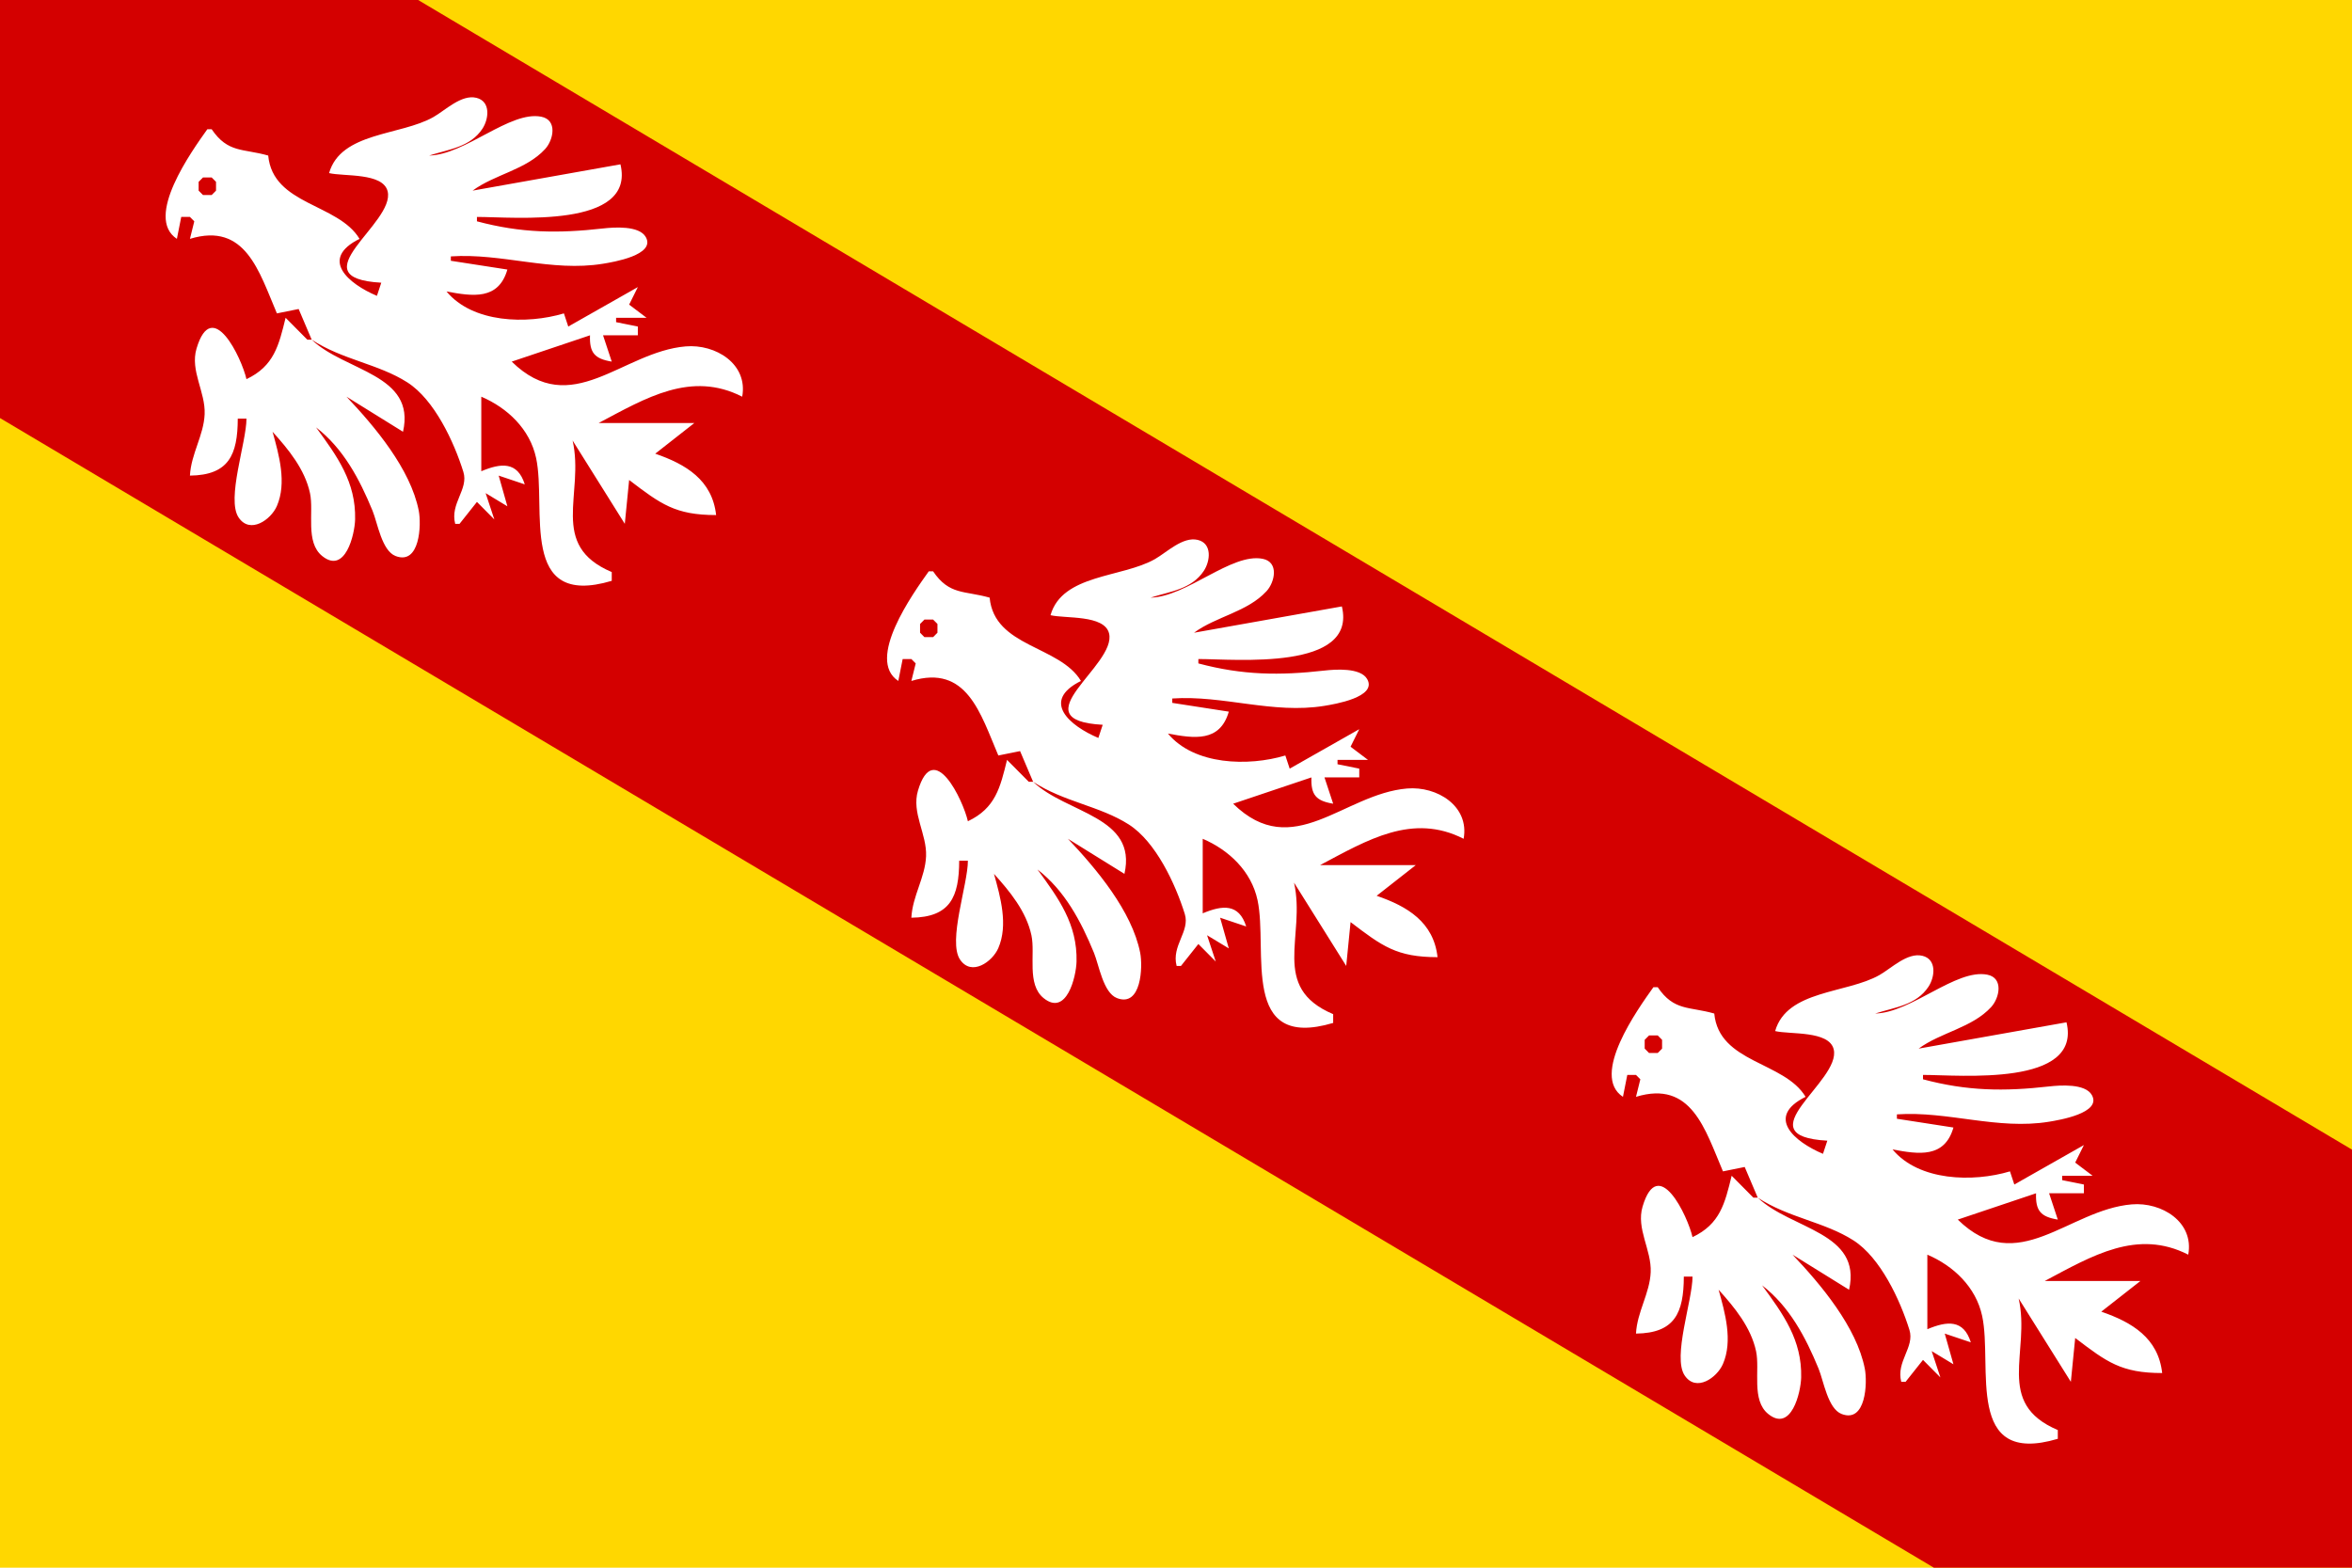 <?xml version="1.0" encoding="UTF-8" standalone="no"?>
<svg
   xmlns:dc="http://purl.org/dc/elements/1.1/"
   xmlns:cc="http://creativecommons.org/ns#"
   xmlns:rdf="http://www.w3.org/1999/02/22-rdf-syntax-ns#"
   xmlns:svg="http://www.w3.org/2000/svg"
   xmlns="http://www.w3.org/2000/svg"
   xmlns:sodipodi="http://sodipodi.sourceforge.net/DTD/sodipodi-0.dtd"
   xmlns:inkscape="http://www.inkscape.org/namespaces/inkscape"
   height="300"
   id="svg1350"
   sodipodi:docname="lorraine.svg"
   sodipodi:version="0.32"
   width="450"
   inkscape:version="0.46"
   inkscape:output_extension="org.inkscape.output.svg.inkscape"
   version="1.0">
  <defs
     id="defs1352">
    <inkscape:perspective
       sodipodi:type="inkscape:persp3d"
       inkscape:vp_x="0 : 108.07086 : 1"
       inkscape:vp_y="0 : 1000 : 0"
       inkscape:vp_z="359.64566 : 108.07086 : 1"
       inkscape:persp3d-origin="179.82283 : 72.047241 : 1"
       id="perspective14" />
    <defs
       id="defs5117" />
    <inkscape:perspective
       id="perspective2455"
       inkscape:persp3d-origin="69 : 39 : 1"
       inkscape:vp_z="138 : 58.5 : 1"
       inkscape:vp_y="0 : 1000 : 0"
       inkscape:vp_x="0 : 58.5 : 1"
       sodipodi:type="inkscape:persp3d" />
  </defs>
  <rect
     height="300"
     id="rect952"
     style="fill:#ffd700;fill-opacity:1;fill-rule:evenodd;stroke:none;stroke-width:0.997"
     width="450"
     x="0"
     y="0" />
  <path
     d="M 0,1e-06 L 80,1e-06 L 450,220 L 450,300 L 370,300 L 0,80 L 0,1e-06 z"
     id="path951"
     sodipodi:nodetypes="ccccccc"
     style="fill:#d40000;fill-opacity:1;fill-rule:evenodd;stroke:none;stroke-width:1pt;stroke-linecap:butt;stroke-linejoin:miter;stroke-opacity:1" />
  <g
     id="g3236"
     transform="matrix(0.832,0,0,0.839,-48.22,-37.767)">
    <path
       id="path2446"
       d="M 133.634,84.494 C 137.042,85.305 146.019,84.349 147.096,88.642 C 148.928,95.944 126.234,108.431 145.634,109.494 L 144.634,112.494 C 138.077,109.745 131.318,104.093 140.634,99.494 C 135.733,91.389 120.721,91.833 119.634,80.494 C 113.859,78.857 110.375,79.968 106.634,74.494 L 105.634,74.494 C 102.023,79.52 91.105,94.607 98.634,99.494 L 99.634,94.494 L 101.634,94.494 L 102.634,95.494 L 101.634,99.494 C 114.405,95.624 117.514,106.921 121.634,116.494 L 126.634,115.494 L 129.634,122.494 L 128.634,122.494 L 123.634,117.494 C 122.072,123.815 120.974,128.51 114.634,131.494 C 113.552,126.764 106.769,112.446 103.152,124.513 C 101.63,129.589 105.238,134.413 105.016,139.494 C 104.803,144.342 101.891,148.533 101.634,153.494 C 110.564,153.388 112.61,148.784 112.634,140.494 L 114.634,140.494 C 114.634,145.922 109.977,158.843 112.828,163.045 C 115.46,166.926 120.259,163.558 121.625,160.439 C 123.947,155.136 122.11,148.748 120.634,143.494 C 124.286,147.497 128.059,152.049 129.243,157.494 C 130.182,161.81 128.098,168.683 132.064,171.847 C 137.346,176.061 139.533,166.926 139.618,163.494 C 139.827,154.964 135.505,149.09 130.634,142.494 C 136.915,147.301 140.635,154.289 143.622,161.494 C 144.786,164.301 145.746,170.62 148.919,171.832 C 154.538,173.979 154.884,164.665 154.253,161.494 C 152.361,151.974 144.141,142.297 137.634,135.494 L 150.634,143.494 C 153.647,130.338 137.292,129.755 129.634,122.494 C 136.667,127.083 144.927,127.985 151.633,132.232 C 157.85,136.169 162.369,145.816 164.513,152.649 C 165.761,156.624 161.404,159.861 162.634,164.494 L 163.634,164.494 L 167.634,159.494 L 171.634,163.494 L 169.634,157.494 L 174.634,160.494 L 172.634,153.494 L 178.634,155.494 C 176.964,150.207 173.158,150.617 168.634,152.494 L 168.634,135.494 C 174.641,138.037 179.814,142.881 181.243,149.494 C 183.716,160.929 177.101,183.856 198.634,177.494 L 198.634,175.494 C 184,169.342 192.426,157.715 189.634,145.494 L 201.634,164.494 L 202.634,154.494 C 209.911,159.988 213.225,162.493 222.634,162.494 C 221.745,154.508 215.71,150.908 208.634,148.494 L 217.634,141.494 L 195.634,141.494 C 206.547,135.743 216.889,129.557 228.634,135.494 C 230.007,128.04 222.536,123.445 215.634,124.023 C 201.014,125.247 189.411,140.874 175.634,127.494 L 193.634,121.494 C 193.483,125.491 194.704,126.851 198.634,127.494 L 196.634,121.494 L 204.634,121.494 L 204.634,119.494 L 199.634,118.494 L 199.634,117.494 L 206.634,117.494 L 202.634,114.494 L 204.634,110.494 L 188.634,119.494 L 187.634,116.494 C 179.107,119.029 166.675,118.708 160.634,111.494 C 166.665,112.613 172.598,113.511 174.634,106.494 L 161.634,104.494 L 161.634,103.494 C 173.361,102.698 184.76,107.095 196.634,105.169 C 198.869,104.806 208.823,103.195 206.458,99.074 C 204.932,96.415 199.135,96.843 196.634,97.123 C 186.265,98.284 177.817,98.188 167.634,95.494 L 167.634,94.494 C 176.171,94.494 204.195,97.236 200.634,82.494 L 166.634,88.494 C 171.734,84.768 178.91,83.767 183.312,79.014 C 185.215,76.961 186.229,72.367 182.405,71.629 C 175.213,70.241 164.938,80.316 156.634,80.494 C 161.053,79.083 166.067,78.616 168.887,74.389 C 170.374,72.16 170.862,68.121 167.485,67.321 C 164.059,66.51 160.36,70.168 157.634,71.709 C 150.084,75.976 136.337,75.095 133.634,84.494 z"
       style="fill:#ffffff;stroke:none" />
    <path
       id="path2448"
       d="M 104.634,85.494 L 103.634,86.494 L 103.634,88.494 L 104.634,89.494 L 106.634,89.494 L 107.634,88.494 L 107.634,86.494 L 106.634,85.494 L 104.634,85.494 z"
       style="fill:#d40000;fill-opacity:1;stroke:none" />
  </g>
  <g
     id="g3330"
     transform="matrix(0.832,0,0,0.839,228.449,126.42)">
    <path
       id="path3332"
       d="M 133.634,84.494 C 137.042,85.305 146.019,84.349 147.096,88.642 C 148.928,95.944 126.234,108.431 145.634,109.494 L 144.634,112.494 C 138.077,109.745 131.318,104.093 140.634,99.494 C 135.733,91.389 120.721,91.833 119.634,80.494 C 113.859,78.857 110.375,79.968 106.634,74.494 L 105.634,74.494 C 102.023,79.52 91.105,94.607 98.634,99.494 L 99.634,94.494 L 101.634,94.494 L 102.634,95.494 L 101.634,99.494 C 114.405,95.624 117.514,106.921 121.634,116.494 L 126.634,115.494 L 129.634,122.494 L 128.634,122.494 L 123.634,117.494 C 122.072,123.815 120.974,128.51 114.634,131.494 C 113.552,126.764 106.769,112.446 103.152,124.513 C 101.63,129.589 105.238,134.413 105.016,139.494 C 104.803,144.342 101.891,148.533 101.634,153.494 C 110.564,153.388 112.61,148.784 112.634,140.494 L 114.634,140.494 C 114.634,145.922 109.977,158.843 112.828,163.045 C 115.46,166.926 120.259,163.558 121.625,160.439 C 123.947,155.136 122.11,148.748 120.634,143.494 C 124.286,147.497 128.059,152.049 129.243,157.494 C 130.182,161.81 128.098,168.683 132.064,171.847 C 137.346,176.061 139.533,166.926 139.618,163.494 C 139.827,154.964 135.505,149.09 130.634,142.494 C 136.915,147.301 140.635,154.289 143.622,161.494 C 144.786,164.301 145.746,170.62 148.919,171.832 C 154.538,173.979 154.884,164.665 154.253,161.494 C 152.361,151.974 144.141,142.297 137.634,135.494 L 150.634,143.494 C 153.647,130.338 137.292,129.755 129.634,122.494 C 136.667,127.083 144.927,127.985 151.633,132.232 C 157.85,136.169 162.369,145.816 164.513,152.649 C 165.761,156.624 161.404,159.861 162.634,164.494 L 163.634,164.494 L 167.634,159.494 L 171.634,163.494 L 169.634,157.494 L 174.634,160.494 L 172.634,153.494 L 178.634,155.494 C 176.964,150.207 173.158,150.617 168.634,152.494 L 168.634,135.494 C 174.641,138.037 179.814,142.881 181.243,149.494 C 183.716,160.929 177.101,183.856 198.634,177.494 L 198.634,175.494 C 184,169.342 192.426,157.715 189.634,145.494 L 201.634,164.494 L 202.634,154.494 C 209.911,159.988 213.225,162.493 222.634,162.494 C 221.745,154.508 215.71,150.908 208.634,148.494 L 217.634,141.494 L 195.634,141.494 C 206.547,135.743 216.889,129.557 228.634,135.494 C 230.007,128.04 222.536,123.445 215.634,124.023 C 201.014,125.247 189.411,140.874 175.634,127.494 L 193.634,121.494 C 193.483,125.491 194.704,126.851 198.634,127.494 L 196.634,121.494 L 204.634,121.494 L 204.634,119.494 L 199.634,118.494 L 199.634,117.494 L 206.634,117.494 L 202.634,114.494 L 204.634,110.494 L 188.634,119.494 L 187.634,116.494 C 179.107,119.029 166.675,118.708 160.634,111.494 C 166.665,112.613 172.598,113.511 174.634,106.494 L 161.634,104.494 L 161.634,103.494 C 173.361,102.698 184.76,107.095 196.634,105.169 C 198.869,104.806 208.823,103.195 206.458,99.074 C 204.932,96.415 199.135,96.843 196.634,97.123 C 186.265,98.284 177.817,98.188 167.634,95.494 L 167.634,94.494 C 176.171,94.494 204.195,97.236 200.634,82.494 L 166.634,88.494 C 171.734,84.768 178.91,83.767 183.312,79.014 C 185.215,76.961 186.229,72.367 182.405,71.629 C 175.213,70.241 164.938,80.316 156.634,80.494 C 161.053,79.083 166.067,78.616 168.887,74.389 C 170.374,72.16 170.862,68.121 167.485,67.321 C 164.059,66.51 160.36,70.168 157.634,71.709 C 150.084,75.976 136.337,75.095 133.634,84.494 z"
       style="fill:#ffffff;stroke:none" />
    <path
       id="path3334"
       d="M 104.634,85.494 L 103.634,86.494 L 103.634,88.494 L 104.634,89.494 L 106.634,89.494 L 107.634,88.494 L 107.634,86.494 L 106.634,85.494 L 104.634,85.494 z"
       style="fill:#d40000;fill-opacity:1;stroke:none" />
  </g>
  <g
     id="g3336"
     transform="matrix(0.832,0,0,0.839,89.808,46.835)">
    <path
       id="path3338"
       d="M 133.634,84.494 C 137.042,85.305 146.019,84.349 147.096,88.642 C 148.928,95.944 126.234,108.431 145.634,109.494 L 144.634,112.494 C 138.077,109.745 131.318,104.093 140.634,99.494 C 135.733,91.389 120.721,91.833 119.634,80.494 C 113.859,78.857 110.375,79.968 106.634,74.494 L 105.634,74.494 C 102.023,79.52 91.105,94.607 98.634,99.494 L 99.634,94.494 L 101.634,94.494 L 102.634,95.494 L 101.634,99.494 C 114.405,95.624 117.514,106.921 121.634,116.494 L 126.634,115.494 L 129.634,122.494 L 128.634,122.494 L 123.634,117.494 C 122.072,123.815 120.974,128.51 114.634,131.494 C 113.552,126.764 106.769,112.446 103.152,124.513 C 101.63,129.589 105.238,134.413 105.016,139.494 C 104.803,144.342 101.891,148.533 101.634,153.494 C 110.564,153.388 112.61,148.784 112.634,140.494 L 114.634,140.494 C 114.634,145.922 109.977,158.843 112.828,163.045 C 115.46,166.926 120.259,163.558 121.625,160.439 C 123.947,155.136 122.11,148.748 120.634,143.494 C 124.286,147.497 128.059,152.049 129.243,157.494 C 130.182,161.81 128.098,168.683 132.064,171.847 C 137.346,176.061 139.533,166.926 139.618,163.494 C 139.827,154.964 135.505,149.09 130.634,142.494 C 136.915,147.301 140.635,154.289 143.622,161.494 C 144.786,164.301 145.746,170.62 148.919,171.832 C 154.538,173.979 154.884,164.665 154.253,161.494 C 152.361,151.974 144.141,142.297 137.634,135.494 L 150.634,143.494 C 153.647,130.338 137.292,129.755 129.634,122.494 C 136.667,127.083 144.927,127.985 151.633,132.232 C 157.85,136.169 162.369,145.816 164.513,152.649 C 165.761,156.624 161.404,159.861 162.634,164.494 L 163.634,164.494 L 167.634,159.494 L 171.634,163.494 L 169.634,157.494 L 174.634,160.494 L 172.634,153.494 L 178.634,155.494 C 176.964,150.207 173.158,150.617 168.634,152.494 L 168.634,135.494 C 174.641,138.037 179.814,142.881 181.243,149.494 C 183.716,160.929 177.101,183.856 198.634,177.494 L 198.634,175.494 C 184,169.342 192.426,157.715 189.634,145.494 L 201.634,164.494 L 202.634,154.494 C 209.911,159.988 213.225,162.493 222.634,162.494 C 221.745,154.508 215.71,150.908 208.634,148.494 L 217.634,141.494 L 195.634,141.494 C 206.547,135.743 216.889,129.557 228.634,135.494 C 230.007,128.04 222.536,123.445 215.634,124.023 C 201.014,125.247 189.411,140.874 175.634,127.494 L 193.634,121.494 C 193.483,125.491 194.704,126.851 198.634,127.494 L 196.634,121.494 L 204.634,121.494 L 204.634,119.494 L 199.634,118.494 L 199.634,117.494 L 206.634,117.494 L 202.634,114.494 L 204.634,110.494 L 188.634,119.494 L 187.634,116.494 C 179.107,119.029 166.675,118.708 160.634,111.494 C 166.665,112.613 172.598,113.511 174.634,106.494 L 161.634,104.494 L 161.634,103.494 C 173.361,102.698 184.76,107.095 196.634,105.169 C 198.869,104.806 208.823,103.195 206.458,99.074 C 204.932,96.415 199.135,96.843 196.634,97.123 C 186.265,98.284 177.817,98.188 167.634,95.494 L 167.634,94.494 C 176.171,94.494 204.195,97.236 200.634,82.494 L 166.634,88.494 C 171.734,84.768 178.91,83.767 183.312,79.014 C 185.215,76.961 186.229,72.367 182.405,71.629 C 175.213,70.241 164.938,80.316 156.634,80.494 C 161.053,79.083 166.067,78.616 168.887,74.389 C 170.374,72.16 170.862,68.121 167.485,67.321 C 164.059,66.51 160.36,70.168 157.634,71.709 C 150.084,75.976 136.337,75.095 133.634,84.494 z"
       style="fill:#ffffff;stroke:none" />
    <path
       id="path3340"
       d="M 104.634,85.494 L 103.634,86.494 L 103.634,88.494 L 104.634,89.494 L 106.634,89.494 L 107.634,88.494 L 107.634,86.494 L 106.634,85.494 L 104.634,85.494 z"
       style="fill:#d40000;fill-opacity:1;stroke:none" />
  </g>
</svg>
